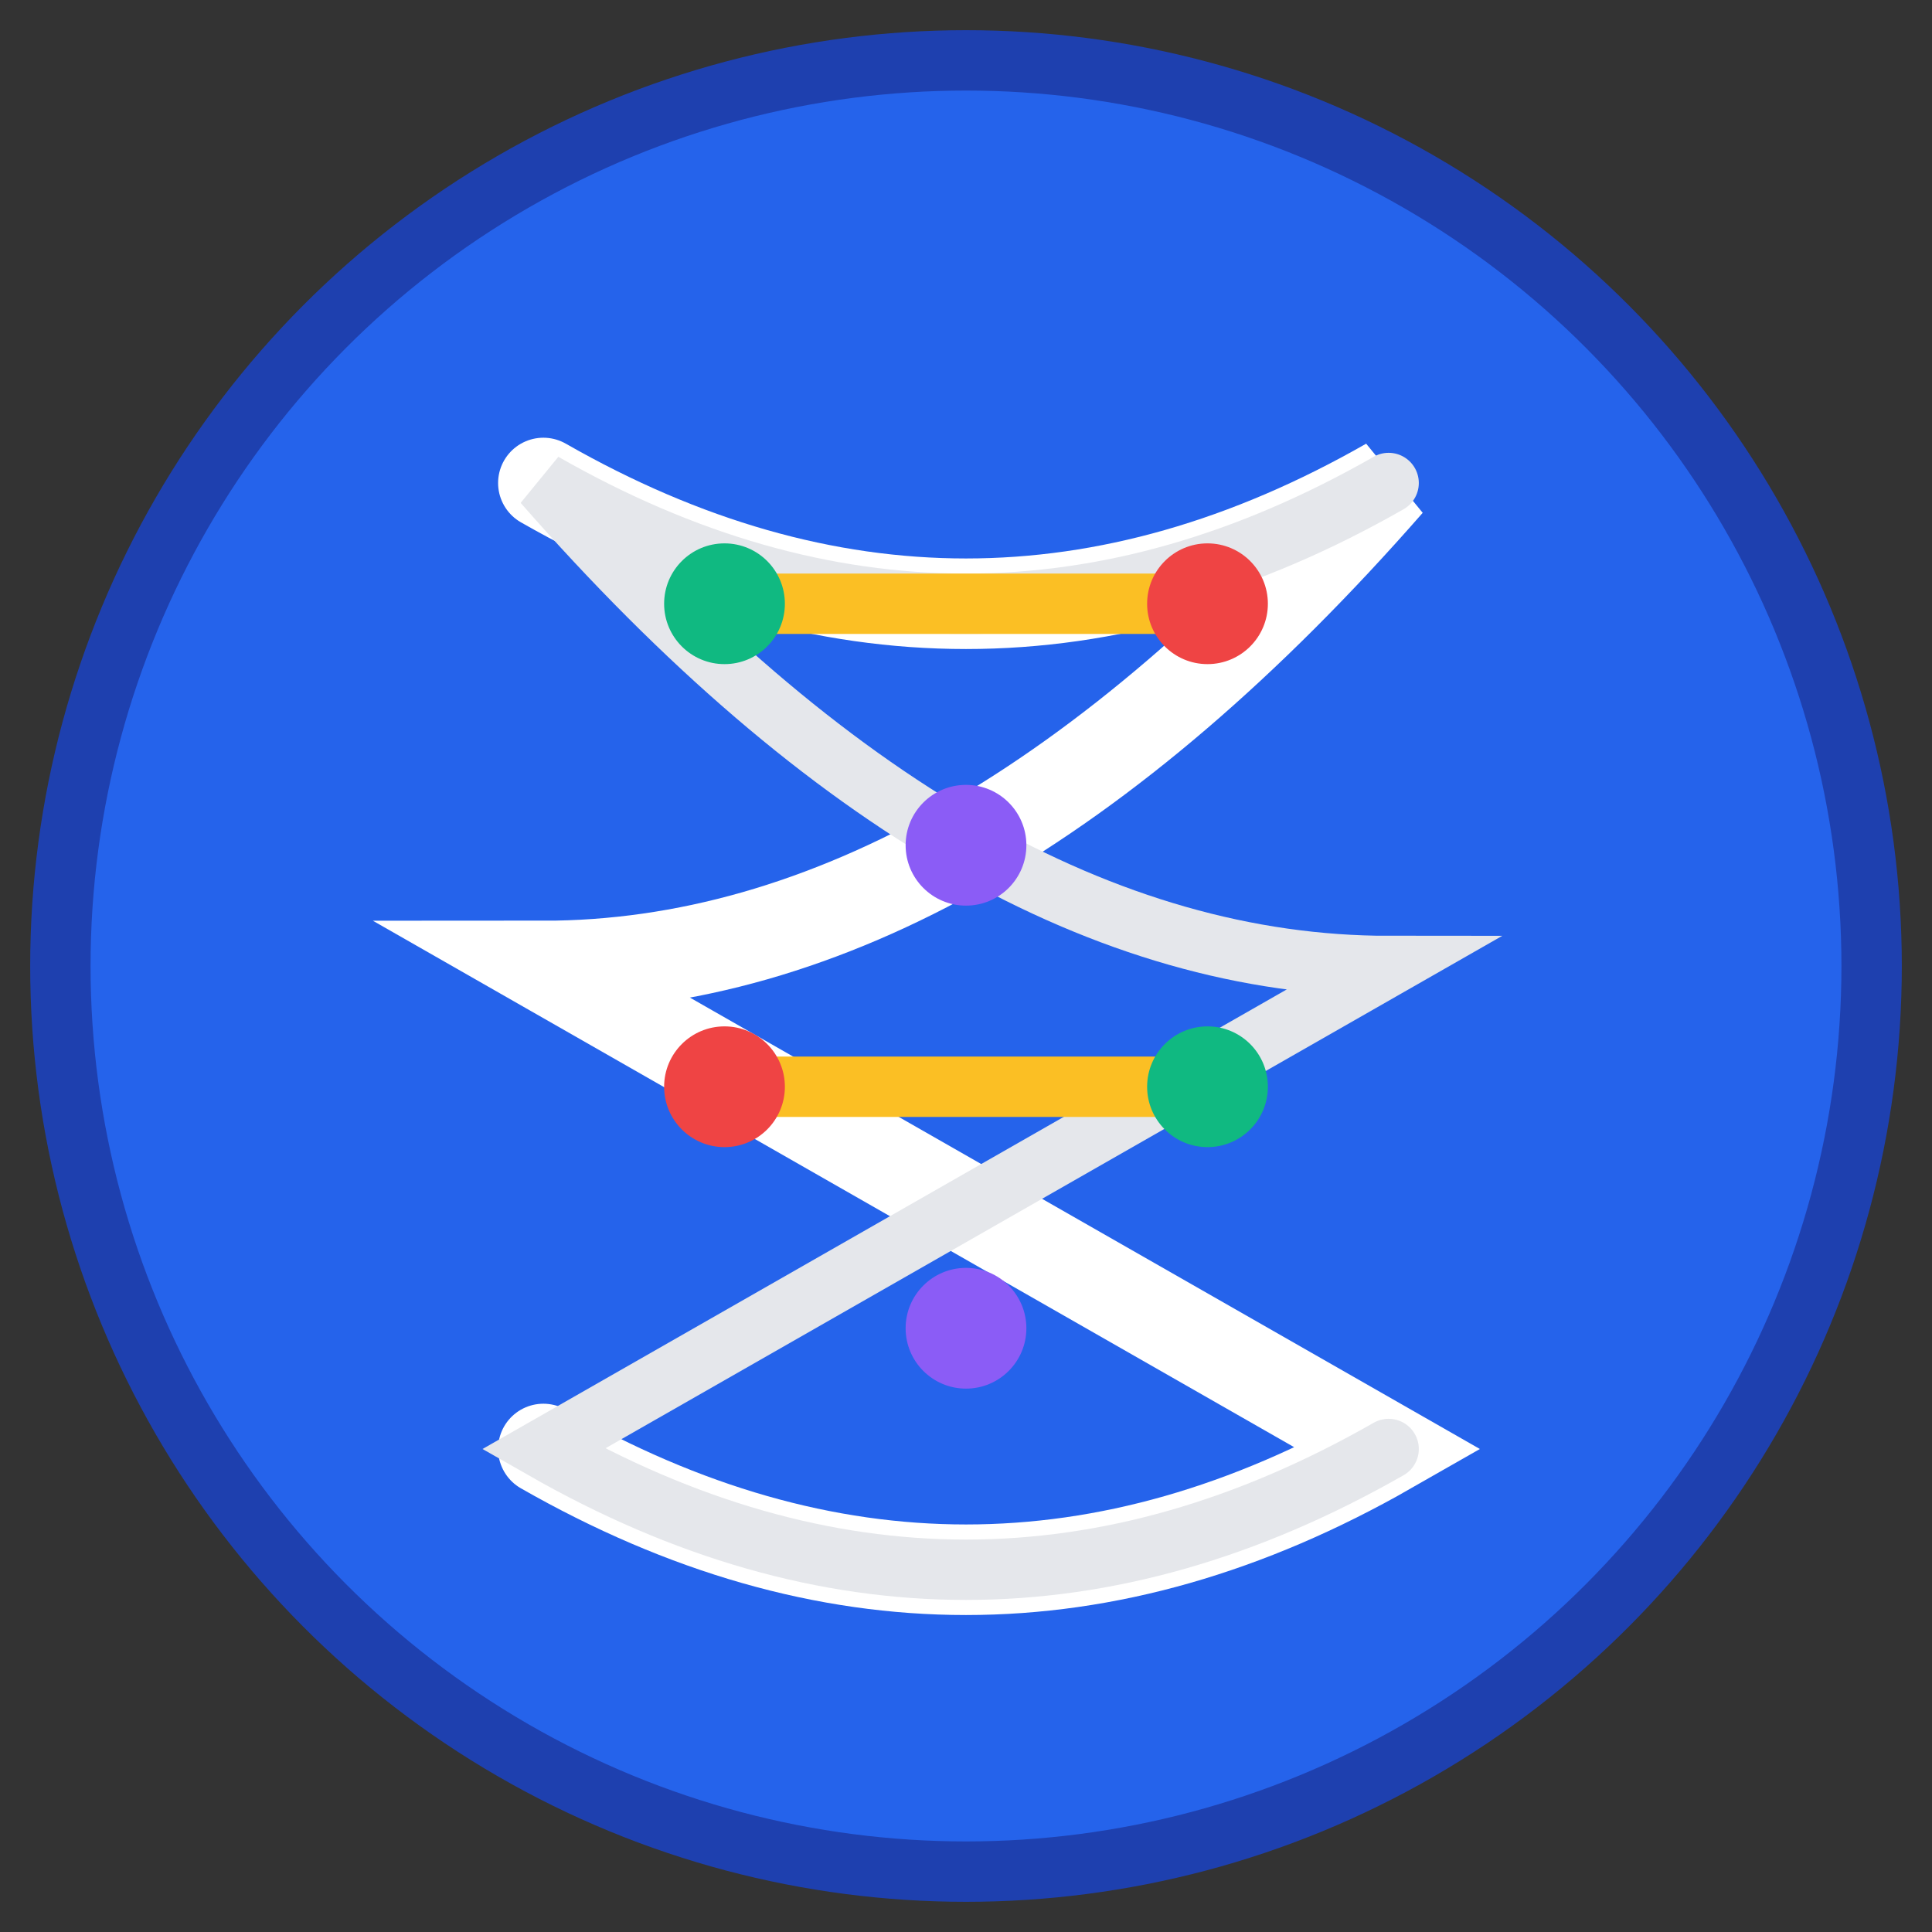 <svg width="64" height="64" viewBox="0 0 64 64" xmlns="http://www.w3.org/2000/svg">
  <rect x="0" y="0" width="64" height="64" fill="#333333" stroke="none"/>
  <!-- Background circle -->
  <circle cx="32" cy="32" r="30" fill="#2563eb" stroke="#1e40af" stroke-width="2"/>
  
  <!-- DNA helix strands -->
  <path d="M18 16 Q32 24 46 16 Q32 32 18 32 Q32 40 46 48 Q32 56 18 48" 
        fill="none" stroke="#ffffff" stroke-width="3" stroke-linecap="round"/>
  <path d="M46 16 Q32 24 18 16 Q32 32 46 32 Q32 40 18 48 Q32 56 46 48" 
        fill="none" stroke="#e5e7eb" stroke-width="2" stroke-linecap="round"/>
  
  <!-- Base pairs (connecting lines) -->
  <line x1="24" y1="20" x2="40" y2="20" stroke="#fbbf24" stroke-width="2"/>
  <line x1="32" y1="28" x2="32" y2="28" stroke="#fbbf24" stroke-width="3" stroke-linecap="round"/>
  <line x1="24" y1="36" x2="40" y2="36" stroke="#fbbf24" stroke-width="2"/>
  <line x1="32" y1="44" x2="32" y2="44" stroke="#fbbf24" stroke-width="3" stroke-linecap="round"/>
  
  <!-- Data points -->
  <circle cx="24" cy="20" r="2" fill="#10b981"/>
  <circle cx="40" cy="20" r="2" fill="#ef4444"/>
  <circle cx="32" cy="28" r="2" fill="#8b5cf6"/>
  <circle cx="24" cy="36" r="2" fill="#ef4444"/>
  <circle cx="40" cy="36" r="2" fill="#10b981"/>
  <circle cx="32" cy="44" r="2" fill="#8b5cf6"/>
</svg>